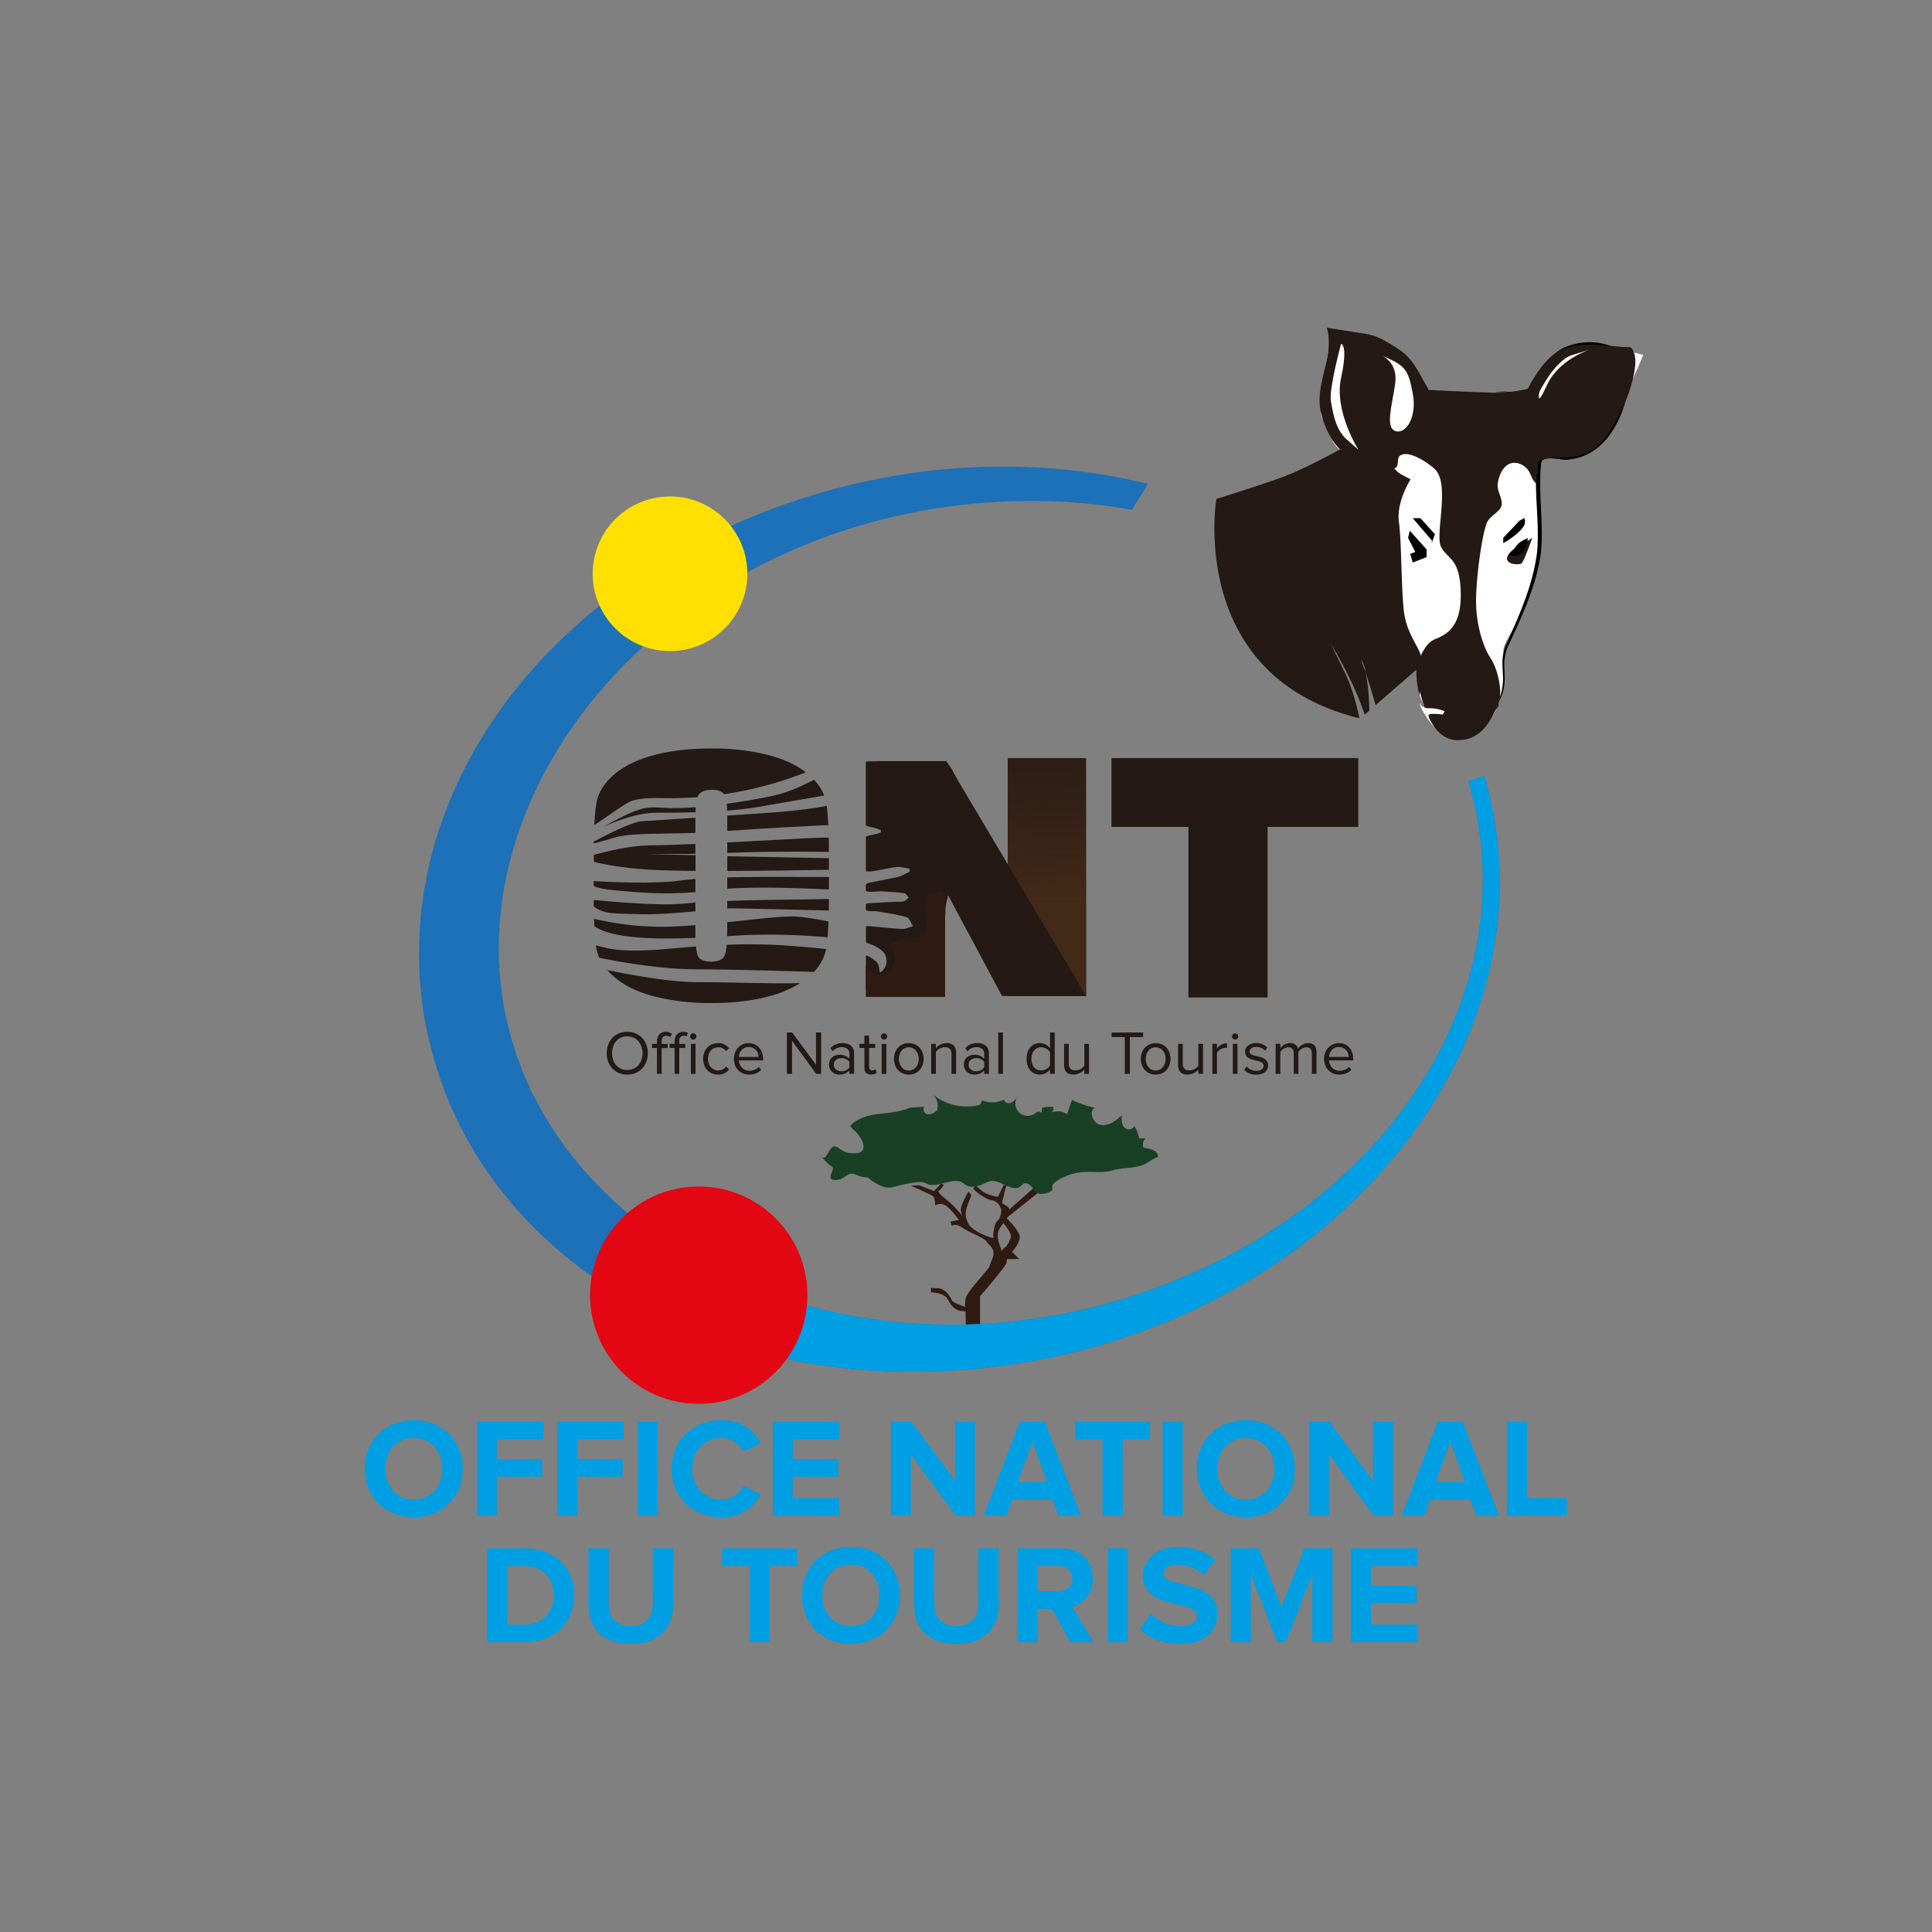 <svg xmlns="http://www.w3.org/2000/svg" xmlns:xlink="http://www.w3.org/1999/xlink" viewBox="0 0 1275.59 1275.59"><rect x="0" y="0" width="1275.59" height="1275.59" fill="#808080" stroke="none"/><defs><style>.cls-1{fill:#241914;}.cls-2{fill:#fff;}.cls-3{fill:#301b13;}.cls-4{fill:#194024;}.cls-5{fill:#1d71b8;}.cls-6{fill:#009fe3;}.cls-7{fill:#ffe000;}.cls-8{fill:#e30613;}.cls-9{fill:url(#linear-gradient);}</style><linearGradient id="linear-gradient" x1="691.63" y1="597.58" x2="688.75" y2="470.93" gradientUnits="userSpaceOnUse"><stop offset="0" stop-color="#432918"/><stop offset="1" stop-color="#432918" stop-opacity="0"/></linearGradient></defs><title>LOGO ONT REDESIGN VECTORIEL 2</title><g id="Layer_3" data-name="Layer 3"><path class="cls-1" d="M1084.92,234.37s-15.36,37-27.36,54.72-32,12-38.4,12.48-3.36,7.2-3.36,16.32.48,29.28,0,41.28-3.84,21.6-9.12,38.88-15.36,26.4-13.92,32.64,0,22.56-3.84,34.56c-2.53,7.89-9.37,14.43-16,19.09-2.2,1.56-5.2,3.9-8,4.26-4.21.55-9.28-1.75-12.46-4.33a27.64,27.64,0,0,1-6.19-7.41c-.51-.84-1-1.71-1.42-2.59-3.25-6.45-7-11.06-8.43-18.43a72.45,72.45,0,0,1-1.32-13.63l-26.91,23.41c-2.14-8-4.75-16.21-6.68-22.1,1.82,7.91,2.43,17.8,2.59,25.66l-3.07,2.68c-7.25-22.11-21.31-45.13-22.18-46.54.19.41,1.43,3,9.37,19.39,4.43,9.15,7.41,20.28,9.33,29.51l-1.78-.44c-112.08-28.87-92.67-144.37-92.67-144.37s29.28-9.12,43.68-14.4,37.92-18.24,37.92-18.24c-5.28-2.4-8.16-13.92-12-21.12S879,221.41,879,221.41h13.44c20.64,2.4,38.88,13,42.72,23s7.68,14.4,13,14.4,38.88.48,52.8.48,15.84-19.68,30.72-28.32S1084.92,234.37,1084.92,234.37Z"/><path class="cls-2" d="M937.38,443c2.13,4.81.52,10.63-.11,16,1.75,5.65,4.87,9.81,7.64,15.28.44.88.91,1.75,1.42,2.6a27.59,27.59,0,0,0,6.19,7.4c3.18,2.58,8.25,4.88,12.46,4.34,2.77-.36,5.77-2.71,8-4.26,6.6-4.67,13.44-11.2,16-19.1,3.84-12,5.28-28.32,3.84-34.56s8.64-15.36,13.92-32.64,8.64-26.88,9.12-38.88,0-32.16,0-41.28-3.06-15.84,3.36-16.32,26.4,5.28,38.4-12.48,27.36-54.72,27.36-54.72-38.4-12-53.28-3.36-16.8,28.32-30.72,28.32-47.52-.48-52.8-.48-9.12-4.32-13-14.4-22.08-20.64-42.72-23H879s-10.08,47-6.24,54.24,6.72,18.72,12,21.12c0,0,13,6.72,23.52,6.24s10.56,6.72,16.8,10.08l6.24,3.36s-9.6,14.88-7.68,28.32,1.44,50.4,3.84,62.4,9.29,20.18,10.65,25.69S934.32,436.12,937.38,443Z"/><path class="cls-2" d="M887,243c-.33-.31-.67-.62-1-1-1.27-1.3-3-1,1.46,1.52-.06-.1,0-.05.22.12l.06,0-.22-.21-1.08-.7C886.29,242.69,886.55,242.79,887,243Z"/><path d="M979.12,479a11.18,11.18,0,0,0,3-2.68,25,25,0,0,0,2.22-3.42,30.66,30.66,0,0,1,4.5-6.88l-.08.19,0-3v-.09l.05-.08a22.52,22.52,0,0,0,3.06-7.78,37.58,37.58,0,0,0,.48-8.42c-.1-2.83-.35-5.68-.37-8.56a30.77,30.77,0,0,1,1-8.67,27.38,27.38,0,0,1,1.55-4.11l1.72-3.9,3.43-7.83c2.26-5.23,4.46-10.48,6.45-15.8s3.8-10.69,5.27-16.16a135.41,135.41,0,0,0,3.38-16.56c1.12-11.19.29-22.57-.29-34-.29-5.71-.49-11.45-.33-17.21,0-1.44.13-2.88.19-4.32l.18-2.17a17.32,17.32,0,0,1,.25-2.29,7.12,7.12,0,0,1,1-2.48,6.07,6.07,0,0,1,2-1.9,10.33,10.33,0,0,1,4.81-1.16,63.14,63.14,0,0,1,8.73.77c.69.08,1.37.14,2,.18a13,13,0,0,0,1.94-.09c.66,0,1.34-.15,2-.25s1.34-.23,2-.38a33.58,33.58,0,0,0,14.55-7.21,46.31,46.31,0,0,0,10.35-12.87,72.32,72.32,0,0,0,6.4-15.49c1.61-5.4,2.82-11,4.09-16.52a41.94,41.94,0,0,0,1.23-8.19,13,13,0,0,0-1.77-7.49l1.15.54a21.59,21.59,0,0,1-7-.47,66.17,66.17,0,0,1-6.48-2,40.37,40.37,0,0,0-6.27-1.68,38.64,38.64,0,0,0-6.45-.55,41.88,41.88,0,0,0-12.82,2,26.42,26.42,0,0,0-10.85,6.81,54,54,0,0,0-7.89,10.48c-1.16,1.89-2.33,3.81-3.69,5.61a19,19,0,0,1-4.91,4.68,13.38,13.38,0,0,1-3.12,1.44c-.55.14-1.11.28-1.67.38s-1.12.17-1.69.17a43.79,43.79,0,0,1-6.69-.38,27.54,27.54,0,0,0-6.6-.15,10.27,10.27,0,0,0-5.91,2.74,10.39,10.39,0,0,1,5.87-3,27.65,27.65,0,0,1,6.68-.09,43.11,43.11,0,0,0,6.61.2,14.78,14.78,0,0,0,1.61-.21c.53-.1,1-.25,1.57-.4a12.86,12.86,0,0,0,2.88-1.42,18.21,18.21,0,0,0,4.55-4.59c1.27-1.77,2.37-3.69,3.48-5.61a54,54,0,0,1,7.82-11,31.38,31.38,0,0,1,5.22-4.39,27.09,27.09,0,0,1,6.17-3,43.42,43.42,0,0,1,13.36-2.32,41,41,0,0,1,6.81.47,43.46,43.46,0,0,1,6.61,1.65,60.53,60.53,0,0,0,6.29,1.81,18.71,18.71,0,0,0,6.23.32l.74-.08.42.62a15.36,15.36,0,0,1,2.28,8.87,44.18,44.18,0,0,1-1.24,8.7c-1.25,5.57-2.43,11.17-4,16.72a75.07,75.07,0,0,1-6.55,16.1,60.28,60.28,0,0,1-4.82,7.31,42.79,42.79,0,0,1-6.1,6.38,36.6,36.6,0,0,1-15.76,7.92c-.73.16-1.45.32-2.19.41s-1.47.24-2.23.29a14.57,14.57,0,0,1-2.33.11c-.76,0-1.5-.11-2.23-.2a61.76,61.76,0,0,0-8.29-.79,7.61,7.61,0,0,0-3.45.74,3.47,3.47,0,0,0-1.66,2.44c-.11.49-.14,1.3-.21,2l-.18,2.1c-.07,1.4-.16,2.81-.21,4.22-.18,5.64,0,11.31.23,17,.52,11.37,1.32,22.85.1,34.4-1.59,11.49-5.06,22.52-9.25,33.18-2.1,5.33-4.39,10.57-6.75,15.77l-3.56,7.79-1.8,3.89a26.94,26.94,0,0,0-1.53,3.86,31,31,0,0,0-1.13,8.24c-.06,2.82.11,5.67.14,8.54a38.94,38.94,0,0,1-.73,8.61,23.11,23.11,0,0,1-3.38,8l.06-.18,0,3v.12l-.08.08a32.15,32.15,0,0,0-4.65,6.64,23.86,23.86,0,0,1-2.36,3.36A11.26,11.26,0,0,1,979.12,479Z"/><path d="M992.52,358.69a12.13,12.13,0,0,1,2.19-1.33c1.68-1.08,3.31-2.22,4.89-3.44a34.26,34.26,0,0,0,5.18-4.82c1.82-2.17,2.52-3.76,1.81-6.64a.45.45,0,0,0-.11-.23c-.16-.15-.41,0-.58.12-.77.59-1.74.82-2.5,1.37a16.67,16.67,0,0,0-2.1,2.18l-4.12,4.29-4.66,4.86Z"/><polygon points="945.48 357.01 932.76 342.13 937.8 342.13 947.4 352.69 945.24 358.69 945.48 357.01"/><polygon points="941.88 362.77 941.88 367.81 932.76 371.41 931.08 365.65 934.44 364.45 929.64 355.05 930.84 350.41 941.88 362.77"/><path class="cls-1" d="M1016,304.74c-1.51,2.2.53,6-1,8.43a6,6,0,0,0-.71,1.19,3.29,3.29,0,0,0,0,1.53l.54,3.57c-2.76-1.44-3.54-4.92-5-7.64a12.18,12.18,0,0,0-7.79-6c-8.21-1.82-12.35,6.89-13.2,13.76-.6,4.9,3.88,10.33,2.39,14.69-1.35,3.94-7.58,6.36-9.47,10.78-3.24,7.56-7.2,36-7.2,51.84s4.8,30.48,9.6,37.68,8.55,23.36,4.8,30.72S980.4,487,965,488.61s-21.31-13.37-24.9-23.07-4.92-23.33-4.92-23.33,3.12-16.56,12.24-20.16,17.76-9.52,17-31.76-8.88-21-13-29.31,6.24-41.17-4.08-51.25c-3.74-3.65-17.34-13.08-23-8.86-1.3,1-1.32,2.85-1.41,4.47s-.7,3.57-2.3,3.83a4,4,0,0,1-2.76-1c-1.82-1.23-6.26-.42-8.27-1.3-7.6-3.32-14.19-3.84-21.49-7.79-8.45-4.58-14.37-18.84-16.2-27.8-3.74-18.37,9.6-37,4.09-54.93L898.94,220a52.26,52.26,0,0,1,8.43,1.81,42.28,42.28,0,0,1,7.2,3.33,113.24,113.24,0,0,1,10.65,6.7c8.65,6.14,12.67,16.76,18.17,25.64,0,0,35,1.76,44.57,1.82s20.76-2.53,20.76-2.53c4.58-9,12-20.77,21.33-25.31,14.19-6.93,30-2.67,45.19-2.25a3.31,3.31,0,0,1,1.68.36,2.91,2.91,0,0,1,.84,1c2.63,4.4,2.18,9.94,1.29,15-2.63,15-9.66,29.28-18.12,42a32.79,32.79,0,0,1-15.84,12.4c-7.76,3-18.73,1.36-26.6,3.42a5,5,0,0,0-2.07,1A2.66,2.66,0,0,0,1016,304.74Z"/><path class="cls-2" d="M947.4,411a74.12,74.12,0,0,1-7.32-16.32,128.47,128.47,0,0,0-4.32-12.48l4.32-1.92,7.32,6.24Z"/><path class="cls-1" d="M1004.29,372.19c2-1.26,6.37-14.71,7.49-17.12a109.86,109.86,0,0,1-9.91,5.91c-3.36,1.71-11.27,8.45-3.69,11.11a13,13,0,0,0,5.87.19A.59.59,0,0,0,1004.29,372.19Z"/><path d="M995.76,366.25a20.52,20.52,0,0,0,3.52-3.15,35,35,0,0,1,3.08-4.09,17.72,17.72,0,0,1,4.86-3.05c.24-.12,1.49-.52,1.5-.91C1008.71,355.29,1008.26,370.18,995.76,366.25Z"/><path class="cls-2" d="M937.35,463.63s.54,4.14,6.3,4a23.07,23.07,0,0,1,10.08,2l-1.08,2.16s-7.74-1.08-9.18,0,2.7,7,3.6,8.82C947.07,480.55,936.63,467.41,937.35,463.63Z"/><rect class="cls-1" x="733.85" y="500.51" width="162.93" height="45.47"/><rect class="cls-1" x="784.65" y="524.78" width="52.26" height="133.8"/><path class="cls-1" d="M400.56,695.37c0-8.08,5.49-14.15,13.57-14.15s13.61,6.07,13.61,14.15-5.53,14.14-13.61,14.14S400.56,703.44,400.56,695.37Zm23.66,0c0-6.4-4-11.11-10.09-11.11s-10.05,4.71-10.05,11.11,3.9,11.11,10.05,11.11S424.22,701.72,424.22,695.37Z"/><path class="cls-1" d="M433.77,709v-17.1h-3.28v-2.7h3.28V687.7c0-4.06,2.25-6.44,5.74-6.44a5.69,5.69,0,0,1,4.18,1.52l-1.27,2a3.54,3.54,0,0,0-2.42-.94c-2.05,0-3.16,1.35-3.16,3.89v1.52h4v2.7h-4V709Zm11.64,0v-17.1h-3.28v-2.7h3.28V687.7c0-4.1,2.34-6.44,5.74-6.44a6.3,6.3,0,0,1,3,.66l-.78,2.34a3.29,3.29,0,0,0-1.77-.45c-2.05,0-3.15,1.35-3.15,3.89v1.52h4v2.7h-4V709Zm10.21-24.68a2.1,2.1,0,0,1,2.09-2.09,2.06,2.06,0,0,1,2.05,2.09,2,2,0,0,1-2.05,2A2.06,2.06,0,0,1,455.62,684.34Zm.53,24.68v-19.8h3.08V709Z"/><path class="cls-1" d="M464.23,699.1c0-5.87,4-10.38,9.88-10.38a8.48,8.48,0,0,1,7.26,3.45L479.32,694a5.83,5.83,0,0,0-5-2.54c-4.19,0-6.85,3.24-6.85,7.63s2.66,7.67,6.85,7.67a6,6,0,0,0,5-2.59l2.05,1.89a8.48,8.48,0,0,1-7.26,3.44C468.21,709.51,464.23,705,464.23,699.1Z"/><path class="cls-1" d="M484.57,699.1c0-5.74,4.1-10.38,9.75-10.38,6,0,9.52,4.68,9.52,10.62v.78h-16a6.94,6.94,0,0,0,7.09,6.85,8.61,8.61,0,0,0,6.15-2.54l1.48,2a11,11,0,0,1-7.88,3.07C488.79,709.51,484.57,705.29,484.57,699.1Zm9.71-7.83c-4.22,0-6.31,3.56-6.47,6.56h13A6.41,6.41,0,0,0,494.28,691.27Z"/><path class="cls-1" d="M538.89,709l-15.95-21.81V709h-3.4V681.67H523L538.77,703V681.67h3.4V709Z"/><path class="cls-1" d="M560.83,709v-2.25a8.52,8.52,0,0,1-6.56,2.74c-3.33,0-6.89-2.25-6.89-6.56,0-4.47,3.52-6.52,6.89-6.52a8.38,8.38,0,0,1,6.56,2.67v-3.57c0-2.62-2.14-4.14-5-4.14a7.72,7.72,0,0,0-6.06,2.75L548.32,692a10.34,10.34,0,0,1,7.91-3.29c4.23,0,7.67,1.89,7.67,6.69V709Zm0-4.18v-3.77a6.7,6.7,0,0,0-5.42-2.42c-2.91,0-4.92,1.8-4.92,4.3s2,4.35,4.92,4.35A6.61,6.61,0,0,0,560.83,704.84Z"/><path class="cls-1" d="M570.71,704.88v-13h-3.28v-2.7h3.28v-5.41h3.11v5.41h4v2.7h-4v12.3c0,1.48.66,2.55,2,2.55a2.92,2.92,0,0,0,2.09-.87l.9,2.34a5,5,0,0,1-3.65,1.27C572.18,709.51,570.71,707.83,570.71,704.88Z"/><path class="cls-1" d="M581.61,684.34a2.1,2.1,0,0,1,2.09-2.09,2.06,2.06,0,0,1,2,2.09,2,2,0,0,1-2,2A2.07,2.07,0,0,1,581.61,684.34Zm.53,24.68v-19.8h3.08V709Z"/><path class="cls-1" d="M590.22,699.1c0-5.74,3.77-10.38,9.8-10.38s9.8,4.64,9.8,10.38-3.77,10.41-9.8,10.41S590.22,704.84,590.22,699.1Zm16.36,0c0-4-2.34-7.63-6.56-7.63s-6.56,3.61-6.56,7.63,2.34,7.67,6.56,7.67S606.58,703.16,606.58,699.1Z"/><path class="cls-1" d="M628.23,709v-13c0-3.52-1.81-4.59-4.47-4.59a7.71,7.71,0,0,0-5.86,3.08V709h-3.08v-19.8h3.08v2.87a9.69,9.69,0,0,1,7.09-3.37c4.1,0,6.27,2.1,6.27,6.4V709Z"/><path class="cls-1" d="M649.83,709v-2.25a8.49,8.49,0,0,1-6.56,2.74c-3.32,0-6.88-2.25-6.88-6.56,0-4.47,3.52-6.52,6.88-6.52a8.35,8.35,0,0,1,6.56,2.67v-3.57c0-2.62-2.13-4.14-5-4.14a7.7,7.7,0,0,0-6.06,2.75L637.33,692a10.34,10.34,0,0,1,7.91-3.29c4.23,0,7.67,1.89,7.67,6.69V709Zm0-4.18v-3.77a6.66,6.66,0,0,0-5.41-2.42c-2.91,0-4.92,1.8-4.92,4.3s2,4.35,4.92,4.35A6.58,6.58,0,0,0,649.83,704.84Z"/><path class="cls-1" d="M659.1,709V681.67h3.08V709Z"/><path class="cls-1" d="M693.29,709v-2.95a8.31,8.31,0,0,1-6.68,3.44c-5.17,0-8.81-3.93-8.81-10.37s3.64-10.42,8.81-10.42a8.28,8.28,0,0,1,6.68,3.49V681.67h3.08V709Zm0-5.41v-8.94a7.35,7.35,0,0,0-5.9-3.2c-4,0-6.4,3.28-6.4,7.67s2.38,7.63,6.4,7.63A7.31,7.31,0,0,0,693.29,703.61Z"/><path class="cls-1" d="M715.88,709v-2.79a9.68,9.68,0,0,1-7,3.28c-4.14,0-6.31-2-6.31-6.31v-14h3.07v13c0,3.48,1.77,4.51,4.47,4.51a7.54,7.54,0,0,0,5.82-3V689.22H719V709Z"/><path class="cls-1" d="M742.62,709V684.71H734v-3h20.74v3H746V709Z"/><path class="cls-1" d="M753.23,699.1c0-5.74,3.78-10.38,9.8-10.38s9.8,4.64,9.8,10.38-3.77,10.41-9.8,10.41S753.23,704.84,753.23,699.1Zm16.36,0c0-4-2.33-7.63-6.56-7.63s-6.56,3.61-6.56,7.63,2.34,7.67,6.56,7.67S769.59,703.16,769.59,699.1Z"/><path class="cls-1" d="M791.2,709v-2.79a9.7,9.7,0,0,1-7.05,3.28c-4.14,0-6.32-2-6.32-6.31v-14h3.08v13c0,3.48,1.76,4.51,4.47,4.51a7.56,7.56,0,0,0,5.82-3V689.22h3.08V709Z"/><path class="cls-1" d="M800.43,709v-19.8h3.07v3.15a8.52,8.52,0,0,1,6.6-3.6v3.15a10.46,10.46,0,0,0-1.19-.08A7.26,7.26,0,0,0,803.5,695v14Z"/><path class="cls-1" d="M813.42,684.34a2.1,2.1,0,0,1,2.09-2.09,2.06,2.06,0,0,1,2,2.09,2,2,0,0,1-2,2A2.06,2.06,0,0,1,813.42,684.34ZM814,709v-19.8H817V709Z"/><path class="cls-1" d="M821.5,706.4l1.56-2.22a9,9,0,0,0,6.52,2.83c3,0,4.71-1.43,4.71-3.4,0-4.8-12.26-1.85-12.26-9.19,0-3.11,2.63-5.7,7.34-5.7a9.89,9.89,0,0,1,7.34,2.88l-1.44,2.13a7.61,7.61,0,0,0-5.9-2.5c-2.71,0-4.39,1.35-4.39,3.11,0,4.31,12.26,1.48,12.26,9.19,0,3.32-2.66,6-7.75,6A10.61,10.61,0,0,1,821.5,706.4Z"/><path class="cls-1" d="M866.15,709V695.57c0-2.5-1.07-4.1-3.65-4.1a6.81,6.81,0,0,0-5.25,3V709h-3.07V695.57c0-2.5-1-4.1-3.65-4.1a6.93,6.93,0,0,0-5.21,3.08V709h-3.08v-19.8h3.08v2.87a8.65,8.65,0,0,1,6.44-3.37,5.07,5.07,0,0,1,5.29,3.7,8.31,8.31,0,0,1,6.64-3.7c3.61,0,5.53,2,5.53,6V709Z"/><path class="cls-1" d="M874.22,699.1c0-5.74,4.1-10.38,9.76-10.38,6,0,9.51,4.68,9.51,10.62v.78h-16c.25,3.73,2.83,6.85,7.1,6.85a8.63,8.63,0,0,0,6.15-2.54l1.47,2a10.94,10.94,0,0,1-7.87,3.07C878.45,709.51,874.22,705.29,874.22,699.1Zm9.72-7.83c-4.22,0-6.31,3.56-6.48,6.56h13A6.41,6.41,0,0,0,883.94,691.27Z"/><path class="cls-3" d="M647.11,884.09V855.77s17.14-19.68,17.45-22.08l.31-2.4H673l-4.8-4.8s6.48-6.72,4.8-11.28-8.47-11-8.47-11l23.35-18.72-2.4-3.84L663,801.53s-2.64,3.3-.48,6,5.4,7.2,5,9-2.52,6.3-3.78,6.84-7.56,9.72-14,17.46-12.24,13.68-12.42,17.82l-.18,4.14s-8.28-2.52-8.82-4.5-4.32-7.56-9-7.74l-4.68-.18v2.88s9,.18,11.16,4.68,5.22,7.2,8.46,7.56l3.24.36.36,19.26L648.25,884Z"/><path class="cls-3" d="M663,829.37s-3.6-7.68-4.08-11.52.06-5.8,3.6-10.32,6.1-8.88,2.09-11.28-3.15-1.2-1.9-6.72a45.92,45.92,0,0,1,1.9-7h-1.9l-3.94,7.68s-7.05-1-10.89-4.32L644,782.57l-1.44,2.4s7.25,6.72,12,7.44,5.74,4.56,6.22,5.28.48,5.76-2.16,8.28-3.12,10-2.64,11.16-13.68-3.6-16.56-9.12-1.92-8.88,0-13.92l1.92-5-1.92-2.4s-5.76,9.6-5,12.72l.72,3.12a70,70,0,0,0-10.32-10.56c-5.28-4.08-5.28-5.28-5.28-5.28s3.12-3.12,3.36-4.08-1.68-1-1.68-1l-4.56,4.8-9.84-3.84-5.52.24s12.48,5.52,14.4,6.72,1.68,6.24,1.68,6.24a7.2,7.2,0,0,1,8.64,1.44,47.81,47.81,0,0,1,7,8.28l-5.52,1.08,1,2.88s2.16-2.16,7,1.2,14.28,6.48,15.9,9.12,6.47,4.75,3.78,11.28a75.49,75.49,0,0,0-3.78,11.52Z"/><path class="cls-4" d="M572.83,777.29s.71.66,1.9,1.56c3.12,2.38,9.54,6.49,15,4.92,7.56-2.16,17.28-4,20.16-3.06s3.48,2.7,11.28.9,11.4-3.24,15.36,0,8.52,2.15,14.7-.9,10.14,1.6,17,3.41,5.86-4.51,10.44-2.51,3.24,8.64,12.24,6.12-2.52-4,11.16-10.44,21.6-1.44,33.12-4.68c5.94-1.67,12.55-1.24,18.34-3.06,4.09-1.29,7.05-4.32,11.11-5.71-.48-6.09-9.5-5.36-9.86-6.53a5.62,5.62,0,0,1,1.59-5.66l-4.29,0a19.48,19.48,0,0,0-3.38-8.37c-.34,2.74-4.68,3.1-6.49,1s-1.75-5.16-1.6-7.92c-3.76,3.62-8.52,7.15-13.67,6.37s-8.52-8.56-4.11-11.35a64.18,64.18,0,0,1-15.08-5.17l-3.26,9.56a9.86,9.86,0,0,0-10.79-.84,3.62,3.62,0,0,0,1.77-4,17.58,17.58,0,0,0-7.46.54l-.45,4.48c.58-1-.66-2.12-1.76-2a7.2,7.2,0,0,0-2.92,1.52,8.14,8.14,0,0,1-11.58-10.63c-1.16,1.41-2.42,2.89-4.16,3.42s-4.06-.41-4.25-2.22a18.69,18.69,0,0,1-14.88.39,2.8,2.8,0,0,1-2.47,3.36A35.62,35.62,0,0,1,615.11,722a10.2,10.2,0,0,1,3.51,11.27c-1.82,1.35-3.92,2.76-6.16,2.4s-3.76-3.67-1.88-4.94l-9.86.59c-13.18,5.75-25.68,1.59-37.25,10-4,2.88-.72,2.88,3.24,7.92s6.12,12.24-2.52,12.24-9.36-4-13-4.52-5.76,9.92-8.28,7,2.88,4.32,6.12,6.12-4.68,8.64,2.16,9,7.92-6.12,13.68-3.6S572.83,777.29,572.83,777.29Z"/><path class="cls-5" d="M980.9,515.68q-.48-1.68-1-3.36L969.5,516c.27.92.55,1.83.81,2.75q2.07,7.23,3.67,14.57A226.79,226.79,0,0,1,978.71,593a237.85,237.85,0,0,1-10.8,59,267.45,267.45,0,0,1-24.55,54.77,300.88,300.88,0,0,1-35.67,48.3A336.52,336.52,0,0,1,863.5,795.7a367.26,367.26,0,0,1-50.42,32.4,403,403,0,0,1-112.39,39.61,381.68,381.68,0,0,1-118.15,4.15c-39-4.88-76.95-16.08-111.24-33.49s-64.91-40.81-88.75-69.24a234,234,0,0,1-30.3-46l-1.58-3c-.49-1-.93-2.09-1.39-3.13l-2.77-6.25c-.45-1-1-2.06-1.35-3.14L344,704.4,341.57,698l-.6-1.6-.51-1.63-1-3.26-2-6.52c-1.16-4.4-2.17-8.85-3.3-13.26a218.61,218.61,0,0,1-4.68-54.32c.26-4.56.36-9.13,1-13.68l.7-6.84c.08-1.14.32-2.27.49-3.4l.56-3.4,1.1-6.81,1.49-6.76.72-3.38c.25-1.13.45-2.27.79-3.37l1.84-6.7c10-35.71,28.18-69.71,52.21-99.65S444.2,407.54,477.67,387a381.08,381.08,0,0,1,109.24-45.08,399.74,399.74,0,0,1,118.67-10.4,373.37,373.37,0,0,1,41.73,5.09L758,319.5a390.91,390.91,0,0,0-50.54-9,423.43,423.43,0,0,0-126.16,5.34,448.75,448.75,0,0,0-120.19,41.77c-38,19.71-73.37,45.57-103.3,77.52a322.64,322.64,0,0,0-40,52.45,287.93,287.93,0,0,0-28.07,60.72l-2.56,8.05c-.45,1.34-.77,2.72-1.13,4.08l-1.06,4.1-2.09,8.22-1.62,8.34-.8,4.17c-.25,1.4-.57,2.78-.73,4.19l-1.13,8.45c-.89,5.61-1.13,11.31-1.54,17A253.85,253.85,0,0,0,282.33,683c1.4,5.53,2.72,11.08,4.23,16.58l2.59,8.16,1.3,4.08.66,2,.76,2,3.11,8,1.57,4c.5,1.34,1.17,2.6,1.75,3.91l3.6,7.75c.61,1.29,1.19,2.59,1.82,3.87l2,3.76a264.45,264.45,0,0,0,39.1,55.34A289,289,0,0,0,395.5,846a322.93,322.93,0,0,0,58.06,31.2c40.44,16.71,83.3,25.64,126,27.89a448.58,448.58,0,0,0,126.67-11.62,426.42,426.42,0,0,0,117.05-47.25,386,386,0,0,0,51.5-36.46,358.23,358.23,0,0,0,44.56-44.51,321.75,321.75,0,0,0,35.67-51.8,286.65,286.65,0,0,0,24.36-57.94,260.43,260.43,0,0,0,10.5-61.95,244.79,244.79,0,0,0-5.2-62.62Q983,523.26,980.9,515.68Z"/><path class="cls-6" d="M984.71,531q-1.66-7.69-3.81-15.27-.48-1.68-1-3.36L969.5,516c.27.92.55,1.83.81,2.75q2.07,7.23,3.67,14.57A226.79,226.79,0,0,1,978.71,593a237.85,237.85,0,0,1-10.8,59,267.45,267.45,0,0,1-24.55,54.77,300.88,300.88,0,0,1-35.67,48.3A336.52,336.52,0,0,1,863.5,795.7a367.26,367.26,0,0,1-50.42,32.4,403,403,0,0,1-112.39,39.61,381.68,381.68,0,0,1-118.15,4.15,345.67,345.67,0,0,1-89.11-23.33,118.87,118.87,0,0,1-4.53,14.29c-3.12,8.06-6.72,15.86-10.44,23.6A389.32,389.32,0,0,0,579.6,905.1a448.58,448.58,0,0,0,126.67-11.62,426.42,426.42,0,0,0,117.05-47.25,386,386,0,0,0,51.5-36.46,358.23,358.23,0,0,0,44.56-44.51,321.75,321.75,0,0,0,35.67-51.8,286.65,286.65,0,0,0,24.36-57.94,260.43,260.43,0,0,0,10.5-61.95A244.79,244.79,0,0,0,984.71,531Z"/><circle class="cls-7" cx="442.37" cy="378.83" r="51.06"/><circle class="cls-8" cx="461.35" cy="855.14" r="71.75"/><path class="cls-1" d="M639.7,599.38c-1.27-.94-2.5-2-3.71-3a90.78,90.78,0,0,1-9.64-9.27l-.35-.4a20.15,20.15,0,0,1-.39,6.29,40.22,40.22,0,0,0-1.29,5.81c-.14,1.83,0,3.54-.22,5.39,0,.26-.05.51-.07.77-.39,4.16-.56,8.35-.85,12.52-4.18-1.57-5.31,1.36-7.47,4.14-5.6,7.2-12,13.78-18.11,20.57-3,3.33-6.15,6.53-9.16,9.86-3.54,3.91-9.86,6.43-13.35,4.64a10.16,10.16,0,0,1-3.4-2.77v-23.1a7.17,7.17,0,0,1,2.88,1.22c1.78,1.11,3.76,2.32,4.84,4s1,3.93,1.52,6.14a9,9,0,0,0,1-14.84,29.77,29.77,0,0,0-8.32-4.36,9.31,9.31,0,0,1-1.87-.93V611.59a11.82,11.82,0,0,1,3.79.06c6.77.53,13.51,1.41,20.28,1.69,2.29.1,4.64-1.2,7-1.86-1.36-2-2.35-5.36-4.15-5.89-6.16-1.81-12.6-2.72-19-3.79-2.28-.38-4.71,0-7-.48a2.67,2.67,0,0,1-1-.48V597a2.61,2.61,0,0,1,1.21-.51c6.3-.55,12.62-.78,18.94-1.11,1.66-.09,3.42.19,4.95-.28,1.23-.38,2.19-1.64,3.27-2.5-1-1-1.83-2.66-2.92-2.82-4.76-.68-9.57-1-14.38-1.26-3.15-.13-6.34.45-9.47.19a3.25,3.25,0,0,1-1.6-.68v-4.09a3.11,3.11,0,0,1,1.39-.85c6.46-1.54,13.06-2.5,19.51-4.05,2.78-.66,5.32-2.26,8-3.43,0-.71-.06-1.41-.1-2.12-2.84-.36-5.73-1.26-8.5-1-5.28.55-10.46,2-15.73,2.67a13.8,13.8,0,0,1-4.54.05V552.41A19.46,19.46,0,0,1,577,551a40.23,40.23,0,0,0,4.48-1.33c0-.51.11-1,.16-1.52a36.4,36.4,0,0,0-5-1.74,18.13,18.13,0,0,1-5-1.51V503a6.5,6.5,0,0,1,2.41-.37q23.24.24,46.47.36c3.93,0,6.2,1.53,8.08,5.2q4.54,8.85,9.19,17.64c-.94,8.69-1.37,17.44-1.5,26C636.11,567.9,637.81,583.6,639.7,599.38Z"/><rect class="cls-1" x="665.37" y="500.51" width="51.69" height="157.07"/><rect class="cls-9" x="665.37" y="500.51" width="51.69" height="157.07"/><path class="cls-3" d="M624,593.05v65.16H571.69V638.05c2.66,2.78,6.52,6,9.5,5.4,5-1.08,11.88-6.84,9-13.32s-1.8-8.28-1.8-8.28l13.32-2.52s13.32,0,10.08-11.16.51-18,.51-18l9.57-1.8Z"/><path class="cls-1" d="M532,509.92a242.91,242.91,0,0,1-54,14.44c-1.38-2-4.07-2.91-8-2.91q-5.27,0-8.06,2.54a5.93,5.93,0,0,0-1.38,2.32c-6.58.49-13.19.71-19.79.65-7.71-.06-15.56-.47-23,1.61-4.68,1.32-15.54,9.9-25.36,16.14A120.77,120.77,0,0,1,393.83,530q1.83-10.11,11.48-18.48t26.07-12.85q16.41-4.49,38.27-4.49a150.11,150.11,0,0,1,37.22,4.23Q522.22,502.33,532,509.92Z"/><path class="cls-1" d="M445.66,533.56c4.12,0,8.75-.23,13.67-.61-.09,1-.14,2.15-.18,3.34-10,.31-19.17.31-25.88.31-15.4,0-33.66,8.77-34.78,9.32C427.66,529.36,427.2,533.56,445.66,533.56Z"/><path class="cls-1" d="M544.16,525.28c-8.3,1.42-25.92,4.44-42.63,7.34-6.75,1.17-14.06,2-21.43,2.58-.06-1.69-.17-3.19-.31-4.52,11.27-1.55,22.29-3.5,30.62-5.3,10.16-2.21,20.33-7,27-10.54A31.42,31.42,0,0,1,544.16,525.28Z"/><path class="cls-1" d="M423.92,542.21c4.57-.25,18.52-1.17,35.2-2.29v10c-20.9.65-43.13.09-52.5,2.85-6.29,1.85-11.26,3.24-14.58,4.14,0-.43,0-.85,0-1.27C400.3,551.21,417.3,542.56,423.92,542.21Z"/><path class="cls-1" d="M546.9,544.77c-12.28.57-46,2.23-66.73,3.84V538.49l27.67-1.89c20.09-1.38,32.05-3.33,38-4.54Q546.52,537.06,546.9,544.77Z"/><path class="cls-1" d="M430.46,558.1c6.3,0,16.72-.36,28.66-.88v6.47l-5.15.12-1.9,0-2.38,0-1.92,0-4,.08-2.75,0-1.53,0h-.7l-1.44,0-5,.08h-.7l-1.94,0h-1l-3.17,0,33.69.64V575c-13.07-.1-24.53-.37-31.93-.88-17-1.19-28.46-3.38-35.19-5.07v-4.59C401.14,561.9,417,558.1,430.46,558.1Z"/><path class="cls-1" d="M486.45,562.9l-6.28.21v-6.89c21.38-1.08,42.9-2.31,52.45-2.79,6.92-.35,11.51-.44,14.55-.41q.12,4.41.12,9.45C536.87,562.33,509.26,562.06,486.45,562.9Z"/><path class="cls-1" d="M547.3,566.61v7.65c-13,.25-40.71.71-67.13.78v-9.7Z"/><path class="cls-1" d="M448.23,581.48c3.33-.45,7-.82,10.89-1.12V589c-22.56,2-39,0-53.67-1.21-6.61-.54-10.79-1.63-13.45-2.75v-3.28C403.08,582.4,431.79,583.71,448.23,581.48Z"/><path class="cls-1" d="M547.3,579v8.31c-14-.76-44.82-2.08-67.13-.57v-7.44c14.77-.41,29.44-.3,38.54-.3Z"/><path class="cls-1" d="M451.73,596.56c2.23-.25,4.71-.47,7.39-.67v5.8c-12.34,1.13-26.71,2.25-37.19,1.88-16.05-.57-23.13.26-29.89-5.17,0-1.35,0-2.75,0-4.18C404,595.39,436.46,598.25,451.73,596.56Z"/><path class="cls-1" d="M547.29,593.55q0,4-.07,7.63c-19.47-.49-58.28-1.47-64.28-1.47-.73,0-1.66,0-2.77.11v-5c17.26-.61,36.94-.82,52.57-1C539,593.67,543.72,593.61,547.29,593.55Z"/><path class="cls-1" d="M459.12,614.31c0,1.76,0,3.39.07,4.89-25.75,1.08-54.89.7-66.8-7.73-.07-1.54-.14-3.16-.19-4.85a194.34,194.34,0,0,0,55,5q6-.32,11.94-.77Z"/><path class="cls-1" d="M547,608.42c-.13,4-.34,7.42-.6,10.43a429.06,429.06,0,0,0-50.85-1.6c-4.2.16-9.49.48-15.47.85,0-1.54.07-3.2.07-5v-4.2c20.93-2.18,38.52-4.53,47.66-3.6A193.92,193.92,0,0,1,547,608.42Z"/><path class="cls-1" d="M545.41,626.63h0a29.94,29.94,0,0,1-8.1,15.06C515.11,641,481.7,640,460.55,640c-24.48,0-51.64-4.92-64.91-7.67a25,25,0,0,1-1.73-5.51c-.16-.81-.31-1.69-.44-2.66l5,1.27c14.38,3.67,32.62,1.95,50.15.37,3.33-.3,7-.61,10.93-.89.3,3.28.79,5.51,1.45,6.69,1.22,2.19,4.06,3.3,8.53,3.3s7.49-1.27,8.77-3.79c.7-1.39,1.2-3.83,1.53-7.33a365.71,365.71,0,0,1,38.22.44C531.61,625.2,540.29,626,545.41,626.63Z"/><path class="cls-1" d="M528.4,649.06a73.84,73.84,0,0,1-20.49,8.69q-16.43,4.49-38.26,4.49A149.7,149.7,0,0,1,432.42,658q-16.51-4.23-26.55-12.7a46.27,46.27,0,0,1-4.94-4.82c13.64,2.84,40.9,8,59.62,8C482.18,648.45,513.4,649.68,528.4,649.06Z"/><path class="cls-2" d="M885.44,227s-8.16,30-6.72,38,3,18.58,10.63,25.3l7.61,6.72s-16.32-25.44-11.52-47.52S885.44,227,885.44,227Z"/><path class="cls-2" d="M912.49,234.91s10.8,4.32,8.64,18.72-6.63,28.8.28,31,14.33-9.36,11.35-24.84S928.33,241.39,912.49,234.91Z"/><path class="cls-2" d="M1016.41,258.67s10.08-20.64,21.6-24.24l11.52-3.6s-20.4,6.48-28.08,23.28S1016.41,258.67,1016.41,258.67Z"/><path class="cls-2" d="M898.79,435.3a36.76,36.76,0,0,1,2.78,8.22C900,438.82,898.9,435.62,898.79,435.3Z"/><polygon class="cls-1" points="717.05 657.58 661.58 657.58 578.54 502.54 624.89 502.54 717.05 657.58"/><path class="cls-6" d="M240.8,969.76c0-18.68,13.66-32.06,32.43-32.06s32.33,13.38,32.33,32.06-13.66,32-32.33,32S240.8,988.43,240.8,969.76Zm51.2,0c0-11.61-7.34-20.35-18.77-20.35s-18.86,8.74-18.86,20.35,7.34,20.35,18.86,20.35S292,981.28,292,969.76Z"/><path class="cls-6" d="M314.85,1000.7v-62h43.86v11.61H328v13h30V975H328v25.74Z"/><path class="cls-6" d="M367.9,1000.7v-62h43.86v11.61H381.1v13h30V975h-30v25.74Z"/><path class="cls-6" d="M421,1000.7v-62h13.2v62Z"/><path class="cls-6" d="M443.44,969.76c0-19.14,14.4-32.06,33.07-32.06,13.57,0,21.46,7.35,25.83,15.15L491,958.42a16.78,16.78,0,0,0-14.5-9c-11.33,0-19.51,8.64-19.51,20.35s8.18,20.35,19.51,20.35a16.77,16.77,0,0,0,14.5-9l11.33,5.49c-4.37,7.71-12.26,15.23-25.83,15.23C457.84,1001.81,443.44,988.81,443.44,969.76Z"/><path class="cls-6" d="M510.24,1000.7v-62h43.85v11.61H523.43v13h30V975h-30v14.12h30.66v11.62Z"/><path class="cls-6" d="M631,1000.7l-29.55-40.42v40.42H588.28v-62h13.57l28.71,38.93V938.73h13.19v62Z"/><path class="cls-6" d="M698.84,1000.7l-3.9-10.5H668.37l-3.9,10.5h-15l23.88-62h16.54l23.87,62Zm-17.18-48.78L672,978.59h19.33Z"/><path class="cls-6" d="M727.92,1000.7V950.34H709.81V938.73h49.42v11.61h-18v50.36Z"/><path class="cls-6" d="M767.69,1000.7v-62h13.19v62Z"/><path class="cls-6" d="M790.17,969.76c0-18.68,13.66-32.06,32.43-32.06s32.33,13.38,32.33,32.06-13.66,32-32.33,32S790.17,988.43,790.17,969.76Zm51.19,0c0-11.61-7.34-20.35-18.76-20.35s-18.86,8.74-18.86,20.35,7.34,20.35,18.86,20.35S841.36,981.28,841.36,969.76Z"/><path class="cls-6" d="M907,1000.7l-29.55-40.42v40.42H864.22v-62h13.57l28.7,38.93V938.73h13.2v62Z"/><path class="cls-6" d="M974.78,1000.7l-3.9-10.5H944.31l-3.9,10.5h-15l23.88-62h16.53l23.88,62Zm-17.19-48.78-9.66,26.67h19.33Z"/><path class="cls-6" d="M994.94,1000.7v-62h13.29v50.35h26.2v11.62Z"/><path class="cls-6" d="M321.79,1084.27v-62h24.43c19.42,0,32.89,12.36,32.89,30.94,0,18.77-13.47,31-32.79,31Zm43.85-31c0-10.87-6.69-19.32-19.32-19.32H335v38.74h11.24C358.49,1072.65,365.64,1063.83,365.64,1053.23Z"/><path class="cls-6" d="M388.5,1059.46v-37.17h13.38v36.8c0,8.64,5,14.58,14.58,14.58s14.5-5.94,14.5-14.58v-36.8h13.47v37.17c0,15.33-9.11,25.92-28,25.92S388.5,1074.79,388.5,1059.46Z"/><path class="cls-6" d="M494.88,1084.27v-50.36H476.76v-11.62h49.43v11.62h-18v50.36Z"/><path class="cls-6" d="M529.44,1053.33c0-18.68,13.66-32.06,32.42-32.06s32.34,13.38,32.34,32.06-13.66,32.05-32.34,32.05S529.44,1072,529.44,1053.33Zm51.19,0c0-11.62-7.34-20.35-18.77-20.35S543,1041.71,543,1053.33s7.34,20.34,18.86,20.34S580.63,1064.85,580.63,1053.33Z"/><path class="cls-6" d="M603.49,1059.46v-37.17h13.38v36.8c0,8.64,5,14.58,14.58,14.58s14.5-5.94,14.5-14.58v-36.8h13.47v37.17c0,15.33-9.11,25.92-28,25.92S603.49,1074.79,603.49,1059.46Z"/><path class="cls-6" d="M706.71,1084.27l-12.17-22h-9.66v22h-13.2v-62h29c12.92,0,20.91,8.46,20.91,20,0,10.87-7,16.82-13.66,18.4l14,23.6Zm1.3-42.09c0-5.11-4-8.27-9.2-8.27H684.88v16.72h13.93C704,1050.63,708,1047.47,708,1042.18Z"/><path class="cls-6" d="M731.42,1084.27v-62h13.2v62Z"/><path class="cls-6" d="M752.61,1075.53l7.24-10.31a27.24,27.24,0,0,0,19.7,8.45c7.34,0,10.78-3.25,10.78-6.87,0-10.78-35.68-3.25-35.68-26.57,0-10.32,8.92-18.86,23.51-18.86,9.84,0,18,3,24.15,8.64l-7.34,9.84a26.62,26.62,0,0,0-18-6.78c-5.58,0-8.74,2.42-8.74,6.13,0,9.76,35.59,3.16,35.59,26.3,0,11.33-8.18,19.88-24.81,19.88C767,1085.38,758.46,1081.39,752.61,1075.53Z"/><path class="cls-6" d="M866.51,1084.27v-44.69l-17.46,44.69h-5.76l-17.47-44.69v44.69h-13.2v-62h18.49L846.17,1061l15.05-38.75H879.8v62Z"/><path class="cls-6" d="M892.06,1084.27v-62h43.86v11.62H905.26v13h30v11.61h-30v14.12h30.66v11.62Z"/></g></svg>